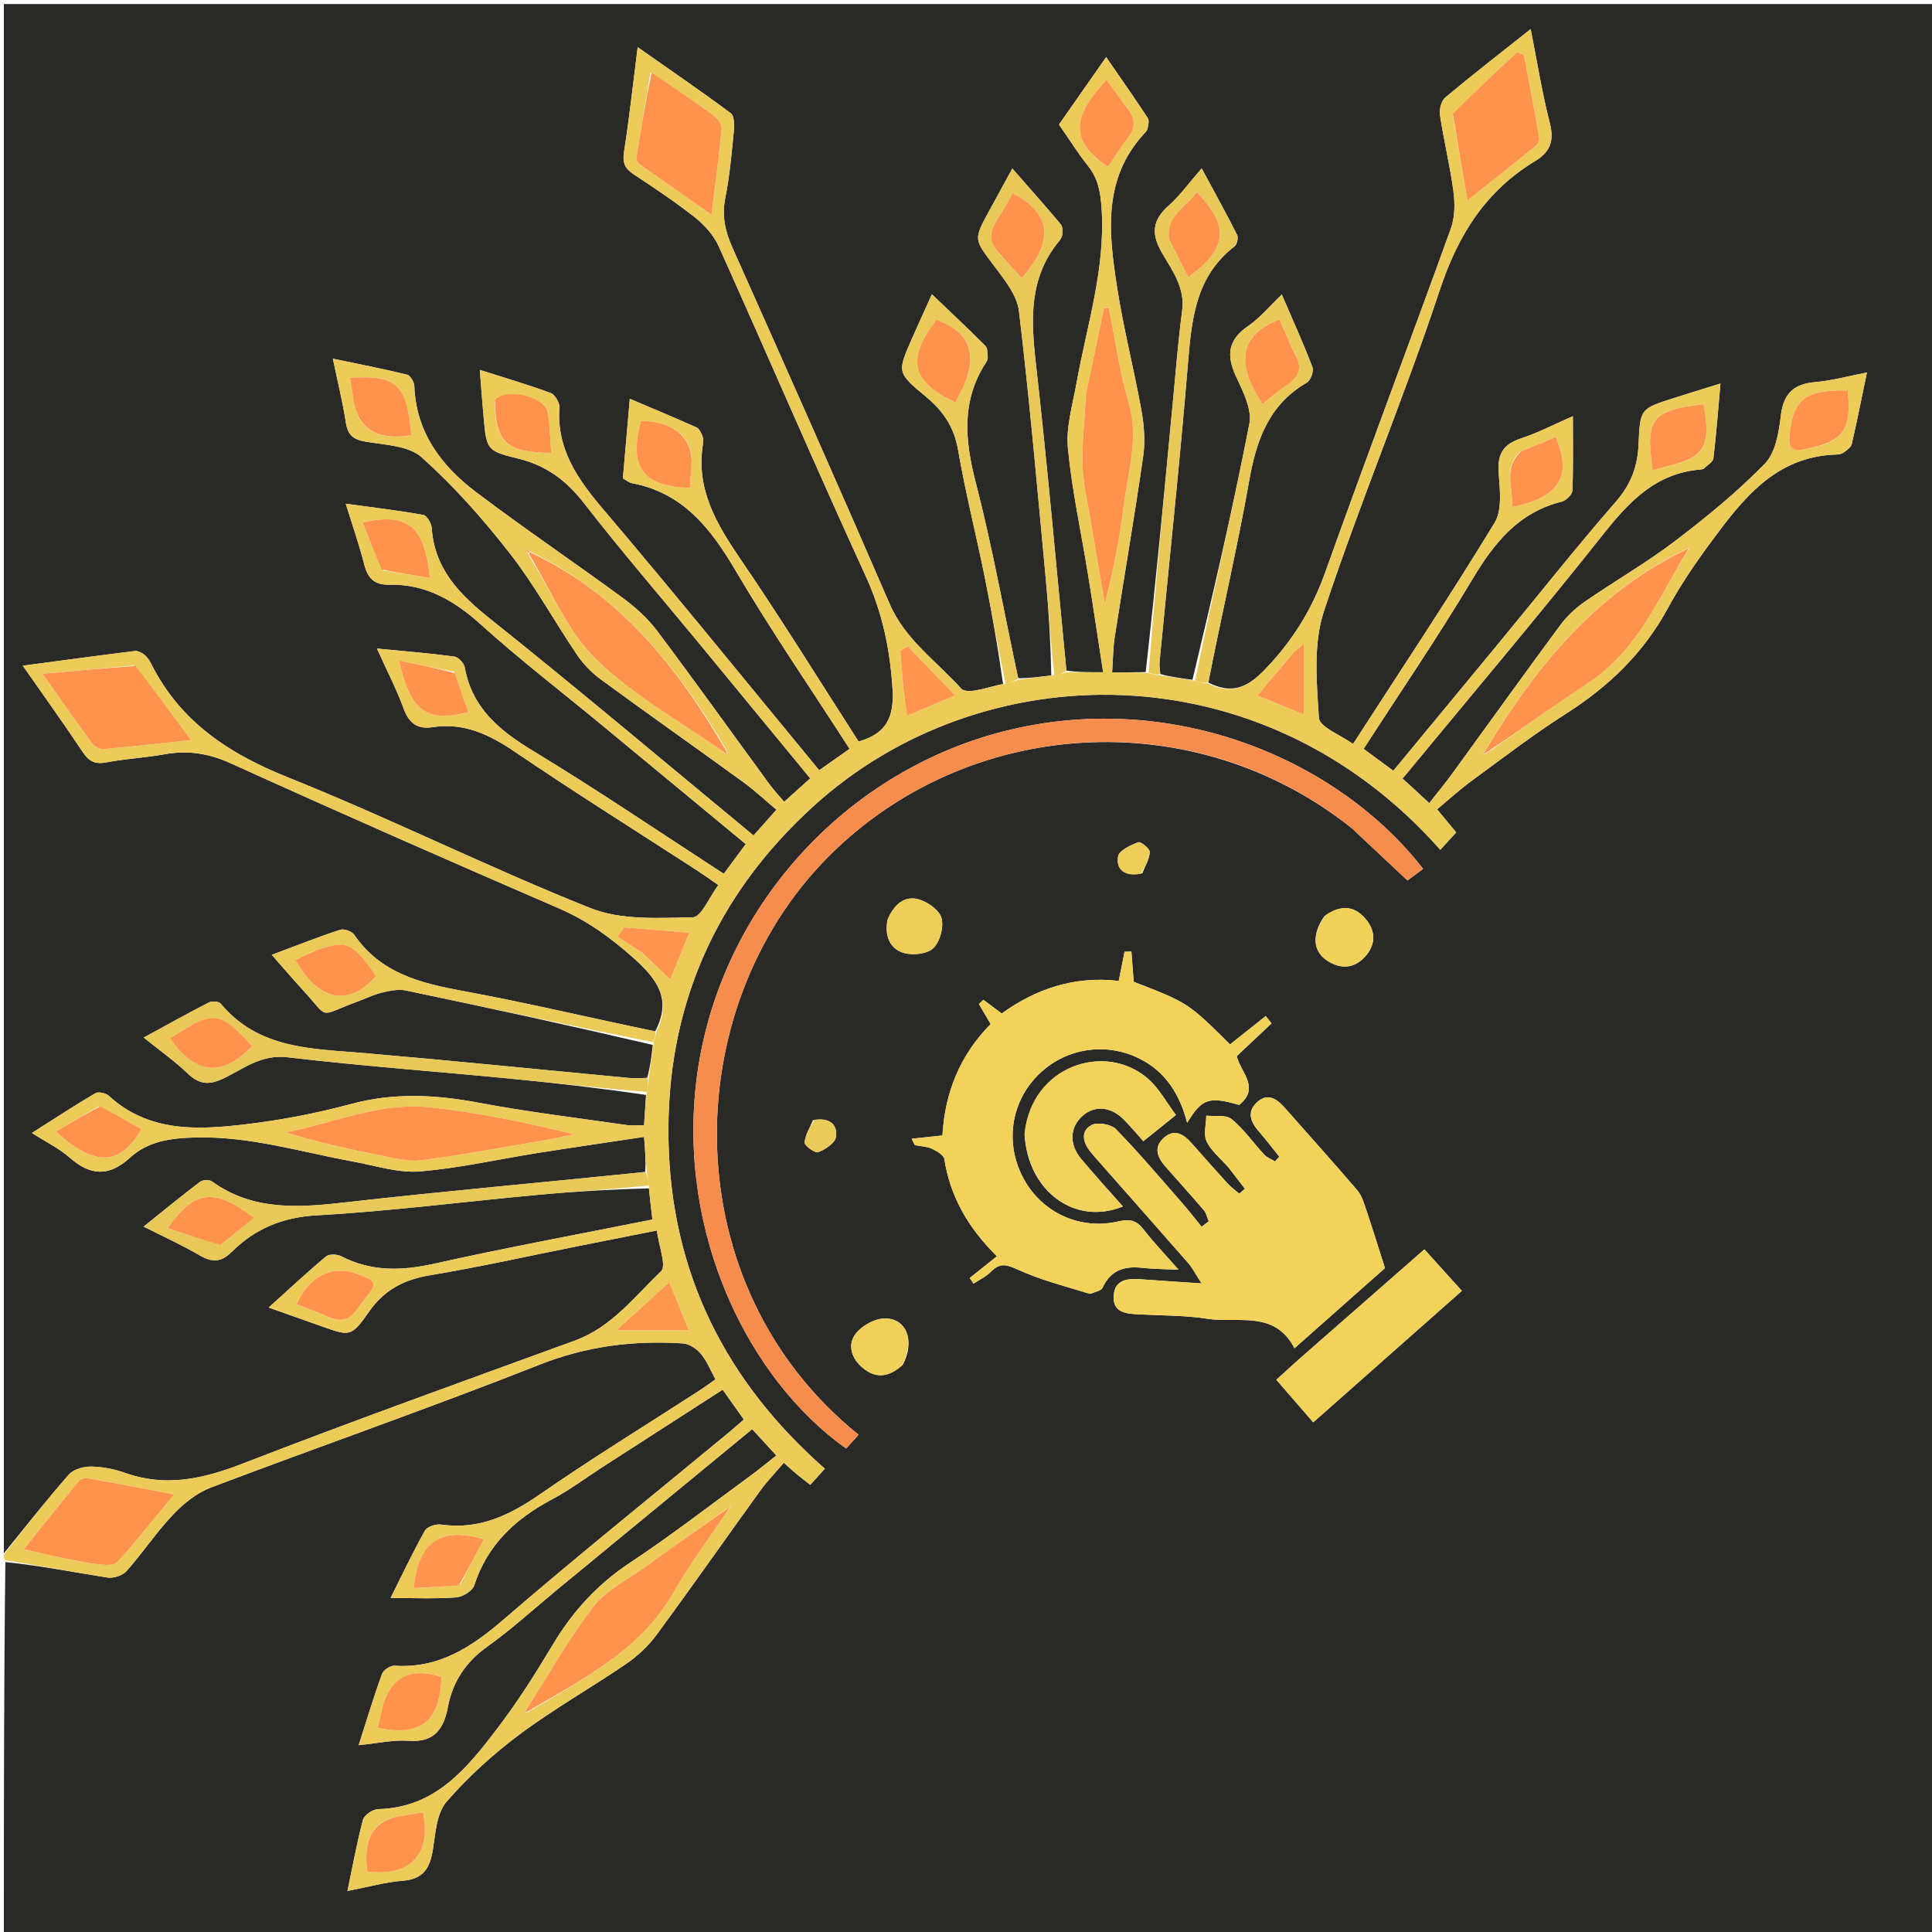 <svg version="1.1" id="Layer_1" xmlns="http://www.w3.org/2000/svg" xmlns:xlink="http://www.w3.org/1999/xlink" x="0px" y="0px"
	 width="100%" viewBox="0 0 500 500" enable-background="new 0 0 500 500" xml:space="preserve">
<path fill="#292928" opacity="1" stroke="none" 
	d="
M1,402 
	C1,268.362 1,134.724 1,1.043 
	C167.602,1.043 334.204,1.043 500.903,1.043 
	C500.903,167.566 500.903,334.132 500.903,500.849 
	C334.333,500.849 167.667,500.849 1,500.849 
	C1,468.916 1,436.923 1.387,404.264 
	C10.447,405.193 19.1,406.913 27.811,408.266 
	C29.375,408.509 31.739,407.74 32.765,406.581 
	C36.956,401.847 40.486,396.51 44.828,391.936 
	C47.551,389.068 50.976,386.338 54.62,384.957 
	C82.923,374.235 111.528,364.294 139.667,353.168 
	C151.837,348.357 164.015,346.855 176.735,347.672 
	C178.363,347.777 180.282,349.049 181.379,350.356 
	C182.935,352.208 183.853,354.596 185.166,356.979 
	C183.677,358.019 182.368,358.993 181.002,359.878 
	C167.305,368.743 153.378,377.274 139.979,386.567 
	C132.033,392.078 124.081,395.977 114.144,394.552 
	C112.81,394.361 110.539,395.113 109.966,396.137 
	C106.823,401.75 104.074,407.584 101.081,413.56 
	C107.11,413.56 112.582,413.81 118.006,413.413 
	C119.699,413.289 122.263,411.743 122.73,410.298 
	C126.132,399.795 133.365,393.072 142.823,388.057 
	C147.511,385.571 151.8,382.331 156.277,379.445 
	C166.449,372.889 176.626,366.341 187.022,359.647 
	C188.991,362.417 190.694,364.813 192.515,367.376 
	C190.866,368.79 189.501,369.999 188.097,371.16 
	C168.838,387.084 149.337,402.729 130.418,419.047 
	C122.058,426.258 113.626,431.837 102.102,431.088 
	C101.033,431.018 99.217,432.216 98.852,433.225 
	C96.724,439.102 94.925,445.098 92.826,451.643 
	C97.641,451.179 101.789,450.22 105.845,450.515 
	C112.499,450.998 114.855,447.327 115.91,441.787 
	C117.179,435.119 120.589,430.084 126.218,426.063 
	C132.574,421.521 138.367,416.194 144.412,411.217 
	C161.104,397.475 177.801,383.737 194.659,369.863 
	C196.808,372.202 198.766,374.332 200.919,376.676 
	C198.43,378.633 196.394,380.338 194.254,381.9 
	C183.897,389.464 173.747,397.344 163.063,404.417 
	C154.649,409.988 148.233,416.996 143.103,425.569 
	C138.663,432.99 134.018,440.351 128.784,447.22 
	C120.905,457.559 112.735,467.827 97.879,468.199 
	C96.498,468.234 94.279,469.72 93.951,470.937 
	C92.373,476.785 91.311,482.771 89.924,489.385 
	C95.228,488.364 99.725,487.08 104.294,486.726 
	C109.737,486.303 111.328,483.261 112.057,478.481 
	C112.698,474.279 113.036,469.196 115.563,466.287 
	C121.189,459.811 127.696,453.908 134.59,448.773 
	C143.384,442.222 153.004,436.792 162.073,430.595 
	C165.016,428.584 167.776,425.994 169.886,423.129 
	C178.973,410.795 187.753,398.235 196.729,385.818 
	C198.538,383.314 200.714,381.075 202.853,378.559 
	C204.288,379.831 205.247,380.726 206.255,381.562 
	C207.348,382.468 208.486,383.318 209.71,384.276 
	C211.054,382.774 212.132,381.569 213.459,380.085 
	C187.743,357.463 173.675,329.39 173.008,295.158 
	C172.336,260.672 185.154,231.72 210.536,208.633 
	C253.901,169.189 326.557,167.695 372.744,219.93 
	C374.08,218.471 375.402,217.028 376.873,215.423 
	C375.344,213.581 373.773,211.69 371.914,209.451 
	C374.966,206.917 377.765,204.342 380.814,202.111 
	C388.878,196.211 396.819,190.098 405.236,184.739 
	C416.262,177.719 425.284,169.092 431.579,157.509 
	C434.827,151.532 438.689,145.836 442.74,140.358 
	C450.985,129.205 459.43,118.122 475.213,117.637 
	C475.862,117.617 476.626,117.49 477.12,117.122 
	C477.942,116.51 479.035,115.766 479.236,114.897 
	C480.612,108.975 481.784,103.005 483.156,96.402 
	C478.24,97.351 474.074,98.526 469.838,98.88 
	C464.16,99.354 461.538,101.874 460.863,107.678 
	C460.365,111.964 459.477,117.211 456.719,120.031 
	C449.561,127.352 441.537,133.917 433.36,140.126 
	C425.95,145.754 417.812,150.415 410.146,155.72 
	C407.747,157.379 405.494,159.491 403.764,161.832 
	C394.359,174.552 385.153,187.42 375.841,200.211 
	C374.007,202.731 372.011,205.133 369.889,207.846 
	C367.31,205.47 365.191,203.516 362.985,201.484 
	C380.563,180.176 398.117,159.448 414.986,138.177 
	C421.73,129.671 428.63,122.451 440.078,121.513 
	C440.402,121.487 440.799,121.411 441.016,121.204 
	C441.881,120.385 443.304,119.578 443.418,118.634 
	C444.168,112.428 444.632,106.187 445.252,99.264 
	C440.643,100.697 436.845,101.847 433.066,103.059 
	C424.6,105.774 424.435,105.779 424.061,114.921 
	C423.827,120.634 422.143,125.285 418.254,129.755 
	C407.871,141.692 398.043,154.111 387.976,166.323 
	C378.886,177.351 369.772,188.36 360.592,199.47 
	C357.873,197.468 355.486,195.712 352.903,193.811 
	C362.405,179.095 372.157,164.815 381.004,149.995 
	C386.654,140.53 392.965,132.599 404.198,129.818 
	C405.317,129.542 406.888,127.988 406.929,126.974 
	C407.183,120.741 407.056,114.492 407.056,107.715 
	C402.354,109.764 398.09,111.993 393.581,113.482 
	C389.076,114.97 387.517,117.478 387.844,122.213 
	C388.146,126.591 388.84,131.953 386.791,135.316 
	C375.117,154.48 362.674,173.175 350.158,192.547 
	C346.903,190.179 341.482,188.151 341.33,185.783 
	C340.737,176.591 339.835,166.635 342.64,158.151 
	C351.874,130.224 363.354,103.039 372.594,75.114 
	C377.319,60.835 384.464,49.442 397.254,41.709 
	C401.233,39.304 402.273,36.44 401.084,31.824 
	C399.079,24.035 397.828,16.052 396.137,7.526 
	C388.26,13.78 381.021,19.38 374.011,25.255 
	C372.973,26.125 372.445,28.379 372.668,29.842 
	C373.669,36.419 375.275,42.908 376.145,49.497 
	C376.56,52.642 376.546,56.202 375.49,59.127 
	C364.755,88.84 353.591,118.397 342.956,148.145 
	C339.813,156.936 335.354,164.467 329.09,171.414 
	C324.379,176.638 320.183,180.436 312.716,176.641 
	C316.144,159.009 320.208,141.834 323.276,124.483 
	C325.15,113.893 328.339,104.743 338.188,99.037 
	C339.175,98.465 340.059,96.071 339.662,95.028 
	C337.305,88.841 334.556,82.803 331.728,76.224 
	C328.588,79.219 326.125,82.258 323.029,84.369 
	C317.758,87.964 317.34,91.988 319.903,97.475 
	C321.691,101.302 324.061,105.951 323.335,109.681 
	C319.013,131.873 313.865,153.904 308.612,175.928 
	C305.629,175.529 303.029,175.189 300.284,174.45 
	C300.125,173.054 300.017,172.048 300.112,171.062 
	C302.569,145.533 305.294,120.027 307.408,94.47 
	C308.369,82.849 309.302,71.61 319.505,63.753 
	C320.143,63.262 320.531,61.519 320.166,60.798 
	C317.295,55.12 314.211,49.548 310.997,43.579 
	C307.74,47.304 305.38,50.613 302.419,53.245 
	C298.083,57.099 297.917,60.697 300.829,65.64 
	C303.447,70.084 306.711,74.505 305.94,80.393 
	C304.883,88.48 304.239,96.623 303.467,104.747 
	C301.278,127.791 299.115,150.837 296.495,173.944 
	C293.445,174.005 290.843,174.005 287.815,174.005 
	C288.065,170.428 288.061,167.602 288.491,164.844 
	C290.926,149.229 293.613,133.651 295.863,118.011 
	C296.413,114.189 296.096,110.098 295.408,106.269 
	C293.494,95.632 290.774,85.129 289.116,74.457 
	C286.94,60.446 285.253,46.285 296.196,34.489 
	C296.531,34.128 296.92,33.692 296.997,33.243 
	C297.147,32.362 297.471,31.199 297.067,30.586 
	C293.657,25.411 290.099,20.334 286.275,14.778 
	C281.955,20.952 278.063,26.516 274.064,32.231 
	C276.645,35.94 278.93,39.615 281.612,42.972 
	C284.255,46.281 284.823,49.856 285.095,53.997 
	C286.119,69.606 281.263,84.271 278.573,99.29 
	C277.584,104.818 275.855,110.511 276.371,115.948 
	C277.405,126.852 279.792,137.625 281.547,148.464 
	C282.887,156.745 284.115,165.044 285.492,173.975 
	C281.605,173.975 278.807,173.975 275.984,173.537 
	C273.376,146.768 271.068,120.406 268.088,94.12 
	C266.802,82.773 266.244,71.974 274.012,62.506 
	C274.425,62.002 274.853,61.356 274.903,60.746 
	C274.977,59.853 275.041,58.659 274.544,58.068 
	C270.547,53.312 266.417,48.668 261.994,43.607 
	C259.724,47.756 257.816,51.233 255.917,54.716 
	C251.906,62.072 252.113,61.92 257.186,68.689 
	C259.882,72.284 263.209,76.342 263.705,80.495 
	C266.466,103.621 268.497,126.835 270.668,150.029 
	C271.44,158.284 271.905,166.567 272.077,174.804 
	C268.981,175.156 266.32,175.542 263.51,175.521 
	C259.813,158.356 256.808,141.456 252.526,124.886 
	C249.707,113.977 248.746,103.83 255.086,93.961 
	C255.351,93.547 255.663,93.03 255.63,92.586 
	C255.551,91.536 255.641,90.139 255.023,89.518 
	C250.629,85.102 246.075,80.846 241.175,76.159 
	C239.267,80.394 237.605,84 236.011,87.636 
	C232.238,96.239 232.09,96.44 239.472,102.527 
	C244.035,106.289 246.922,110.457 247.956,116.475 
	C249.84,127.447 252.608,138.264 254.815,149.185 
	C256.682,158.427 258.277,167.724 259.587,176.991 
	C256.933,177.575 254.708,178.312 252.424,178.696 
	C251.239,178.895 249.413,178.95 248.791,178.254 
	C242.417,171.122 234.286,165.626 230.255,156.317 
	C216.908,125.49 203.26,94.793 189.564,64.119 
	C187.658,59.85 186.765,55.855 187.711,51.166 
	C188.859,45.47 189.351,39.631 189.923,33.833 
	C190.072,32.318 190.028,29.97 189.116,29.292 
	C181.437,23.585 173.536,18.178 165.031,12.211 
	C163.795,21.943 162.842,30.702 161.484,39.398 
	C161.05,42.18 161.785,43.658 164.014,45.131 
	C169.431,48.711 174.869,52.303 179.943,56.336 
	C182.418,58.303 184.756,60.974 186.039,63.828 
	C198.789,92.193 211.067,120.771 224.02,149.041 
	C228.345,158.48 230.342,167.98 230.985,178.272 
	C231.446,185.651 229.394,189.852 222.21,191.909 
	C212.073,176.174 202.195,160.162 191.593,144.645 
	C185.338,135.492 180.02,126.443 181.938,114.822 
	C182.044,114.18 182.053,113.419 181.803,112.847 
	C181.441,112.018 180.969,110.935 180.252,110.614 
	C174.707,108.128 169.091,105.799 162.994,103.208 
	C162.355,110.546 161.78,117.143 161.201,123.795 
	C162.082,124.282 162.757,124.896 163.52,125.04 
	C176.621,127.514 183.806,136.548 190.208,147.403 
	C199.477,163.119 209.824,178.199 219.874,193.804 
	C217.094,195.76 214.591,197.522 212.008,199.339 
	C193.219,176.559 174.989,154.022 156.225,131.939 
	C149.56,124.097 144.028,116.345 144.779,105.476 
	C144.865,104.236 143.633,102.121 142.531,101.713 
	C136.673,99.547 130.661,97.795 124.176,95.733 
	C124.532,100.209 124.794,103.994 125.141,107.771 
	C125.919,116.246 125.83,116.687 134.001,118.655 
	C141.384,120.433 146.576,124.348 151.187,130.281 
	C160.894,142.771 171.242,154.764 181.311,166.973 
	C190.733,178.397 200.134,189.837 209.682,201.438 
	C207.369,203.52 205.308,205.377 202.935,207.513 
	C201.451,205.737 200.109,204.299 198.956,202.723 
	C189.32,189.55 179.833,176.266 170.028,163.22 
	C167.597,159.986 164.433,157.142 161.155,154.734 
	C148.572,145.493 135.616,136.753 123.173,127.332 
	C114.206,120.543 107.694,111.925 107.227,99.936 
	C107.187,98.886 106.198,97.172 105.357,96.966 
	C99.162,95.449 92.893,94.237 86.143,92.823 
	C87.413,98.919 88.697,104.09 89.506,109.333 
	C89.993,112.482 91.319,113.73 94.5,114.28 
	C99.524,115.15 105.72,115.302 109.113,118.337 
	C117.485,125.825 125.061,134.377 131.982,143.26 
	C138.405,151.504 143.465,160.799 149.346,169.481 
	C150.979,171.893 153.146,174.115 155.498,175.838 
	C167.721,184.794 180.113,193.52 192.376,202.423 
	C195.285,204.536 197.924,207.021 200.947,209.551 
	C198.728,212.049 196.904,214.103 195.02,216.223 
	C172.1,197.293 149.82,178.485 127.041,160.302 
	C119.061,153.932 112.478,147.426 111.731,136.653 
	C111.646,135.433 110.49,133.43 109.565,133.264 
	C103.146,132.109 96.656,131.344 89.479,130.357 
	C91.289,136.216 92.986,141.07 94.253,146.034 
	C95.153,149.563 96.787,151.403 100.668,151.314 
	C110.183,151.094 117.574,155.414 124.541,161.704 
	C134.547,170.737 145.269,178.976 155.673,187.57 
	C168.095,197.831 180.503,208.108 193.004,218.451 
	C191.021,221.13 189.253,223.517 187.314,226.135 
	C170.856,215.459 154.749,204.503 138.11,194.424 
	C129.367,189.127 122.181,183.353 120.281,172.719 
	C120.084,171.619 118.611,170.054 117.567,169.913 
	C111.182,169.054 104.75,168.544 97.557,167.841 
	C100.117,173.516 102.64,178.374 104.499,183.475 
	C105.884,187.274 108.145,188.769 111.947,188.191 
	C120.059,186.958 126.619,190.067 133.217,194.547 
	C148.778,205.11 164.726,215.104 180.509,225.34 
	C182.143,226.4 183.722,227.545 185.904,229.048 
	C183.563,232.167 181.496,237.347 179.322,237.393 
	C170.458,237.579 160.767,238.188 152.823,235.023 
	C126.42,224.5 100.907,211.747 74.519,201.181 
	C59.229,195.059 46.734,186.834 39.2,171.941 
	C38.754,171.059 38.196,170.144 37.455,169.526 
	C36.776,168.96 35.731,168.383 34.93,168.481 
	C25.478,169.644 16.041,170.932 5.903,172.28 
	C11.433,180.207 16.572,187.358 21.449,194.682 
	C23.074,197.121 24.701,197.858 27.613,197.292 
	C32.506,196.34 37.54,196.123 42.447,195.227 
	C48.514,194.12 53.942,194.918 59.717,197.541 
	C87.883,210.334 116.207,222.785 144.602,235.063 
	C151.913,238.225 157.999,242.621 163.923,247.9 
	C170.064,253.372 173.952,258.599 169.553,266.916 
	C152.744,263.435 136.397,259.517 119.888,256.483 
	C108.842,254.453 98.512,251.902 91.69,241.935 
	C91.077,241.038 89.033,240.293 88.031,240.624 
	C82.228,242.535 76.538,244.79 70.332,247.108 
	C73.279,250.453 75.744,253.353 78.319,256.152 
	C85.488,263.945 82.045,263.049 92.206,259.33 
	C94.392,258.53 96.505,257.462 98.748,256.912 
	C100.779,256.413 103.052,255.923 105.029,256.336 
	C126.354,260.797 147.642,265.437 168.937,270.424 
	C168.597,273.479 168.26,276.139 167.501,278.945 
	C165.583,279.05 164.078,279.095 162.591,278.955 
	C139.875,276.817 117.174,274.508 94.442,272.551 
	C80.877,271.383 66.989,271.61 57.116,259.733 
	C56.633,259.151 54.841,259.029 54.041,259.439 
	C48.523,262.273 43.107,265.305 37.193,268.526 
	C41.403,271.919 45.239,274.612 48.58,277.82 
	C51.703,280.819 54.301,280.85 58.174,278.942 
	C63.213,276.459 67.731,272.836 74.342,273.613 
	C93.524,275.867 112.803,277.283 132.032,279.148 
	C143.779,280.286 155.504,281.645 167.181,283.364 
	C166.977,286.265 166.831,288.706 166.682,291.205 
	C164.933,291.205 163.589,291.367 162.296,291.18 
	C149.458,289.316 136.557,287.78 123.82,285.374 
	C112.713,283.277 101.934,282.722 90.848,285.717 
	C81.886,288.138 72.663,289.895 63.442,290.985 
	C51.003,292.455 38.47,293.034 28.145,283.583 
	C27.382,282.885 25.475,282.456 24.696,282.914 
	C19.297,286.09 14.055,289.534 8.263,293.21 
	C11.996,295.606 15.351,297.229 18.047,299.602 
	C23.379,304.295 28.215,304.564 33.584,299.657 
	C38.355,295.296 44.214,294.531 50.663,294.375 
	C64.73,294.033 77.957,298.153 91.503,300.63 
	C97.184,301.669 102.995,303.608 108.589,303.161 
	C118.831,302.343 128.949,300.009 139.133,298.396 
	C148.232,296.955 157.349,295.633 166.681,294.225 
	C166.966,297.864 167.172,300.497 166.977,303.304 
	C141.079,305.977 115.552,308.205 90.099,311.093 
	C77.719,312.498 65.729,313.582 54.861,305.755 
	C54.179,305.264 52.484,305.312 51.804,305.827 
	C46.978,309.487 42.294,313.333 37.167,317.439 
	C42.504,320.147 47.208,322.274 51.638,324.869 
	C54.811,326.728 57.185,326.757 59.906,324.046 
	C65.976,317.999 73.047,315.033 82.011,314.525 
	C101.263,313.433 120.432,310.943 139.65,309.18 
	C149.068,308.317 158.517,307.799 167.938,307.542 
	C168.217,310.412 168.512,312.864 168.842,315.611 
	C149.936,319.395 131.132,322.86 112.485,327.024 
	C104.043,328.91 96.172,329.161 88.348,325.128 
	C87.274,324.574 85.181,324.495 84.373,325.17 
	C79.439,329.29 74.74,333.692 69.533,338.387 
	C74.612,340.188 78.832,341.685 83.051,343.181 
	C90.493,345.82 90.883,346.091 95.447,339.544 
	C99.486,333.749 104.611,331.137 111.408,330.009 
	C124.039,327.912 136.552,325.102 149.115,322.594 
	C155.883,321.244 162.654,319.906 169.994,318.449 
	C170.516,322.581 172.536,327.581 171.087,328.974 
	C164.222,335.574 158.278,343.48 148.758,346.951 
	C120.012,357.432 91.208,367.772 62.68,378.823 
	C52.543,382.75 42.881,384.924 32.364,381.179 
	C29.575,380.186 26.511,379.589 23.563,379.549 
	C21.62,379.523 19.013,380.249 17.814,381.614 
	C12.003,388.228 6.568,395.173 1,402 
M282.26,334.842 
	C283.32,334.334 284.968,334.094 285.342,333.273 
	C287.426,328.7 290.984,327.593 295.585,328.112 
	C298.403,328.429 301.258,328.422 305.015,328.605 
	C301.51,324.611 298.53,321.493 295.89,318.11 
	C294.102,315.818 292.333,315.428 289.516,316.087 
	C279.559,318.415 269.785,313.911 264.968,305.147 
	C260.07,296.234 261.465,285.554 268.462,278.406 
	C275.466,271.25 286.191,269.49 295.141,274.093 
	C301.812,277.524 305.357,283.362 307.237,290.579 
	C311.07,284.287 312.883,283.707 320.692,285.955 
	C326.199,281.512 321.129,277.635 320.064,273.32 
	C323.024,270.539 326.049,267.696 329.073,264.853 
	C328.572,264.22 328.071,263.587 327.57,262.954 
	C324.475,265.413 321.38,267.873 318.331,270.296 
	C307.482,259.527 307.482,259.527 293.407,254.093 
	C293.206,251.484 293.005,248.869 292.804,246.255 
	C292.215,246.275 291.625,246.295 291.036,246.314 
	C290.542,248.788 290.048,251.262 289.53,253.855 
	C278.019,252.515 268.023,255.959 259.251,262.286 
	C257.364,260.88 255.935,259.816 254.506,258.753 
	C254.116,259.116 253.726,259.479 253.336,259.843 
	C254.316,261.509 255.296,263.176 256.387,265.032 
	C248.399,273.062 244.517,282.893 243.903,293.861 
	C241.11,294.156 238.693,294.412 235.942,294.703 
	C236.534,295.823 236.64,296.32 236.848,296.368 
	C238.266,296.695 239.826,296.669 241.106,297.262 
	C242.387,297.855 244.226,298.904 244.396,299.98 
	C245.913,309.545 250.353,317.527 257.996,325.125 
	C255.479,327.138 253.213,328.949 250.948,330.76 
	C251.288,331.238 251.628,331.716 251.968,332.194 
	C253.464,331.198 255.184,330.42 256.406,329.159 
	C258.63,326.864 260.305,327.14 263.235,328.494 
	C269.037,331.176 275.338,332.779 282.26,334.842 
M318.152,302.393 
	C319.497,304.149 320.841,305.905 322.186,307.661 
	C321.699,308.079 321.211,308.497 320.724,308.915 
	C319.715,308.047 318.607,307.27 317.715,306.295 
	C314.568,302.856 311.481,299.362 308.399,295.864 
	C306.311,293.496 303.908,292.001 301.145,294.518 
	C298.423,296.996 299.599,299.622 301.658,301.965 
	C304.955,305.717 308.319,309.41 311.555,313.212 
	C312.203,313.973 312.408,315.113 312.817,316.078 
	C312.203,316.544 311.588,317.01 310.974,317.476 
	C309.366,315.504 307.816,313.48 306.14,311.568 
	C300.433,305.057 294.848,298.422 288.811,292.231 
	C287.55,290.938 284.029,290.341 282.477,291.167 
	C279.613,292.691 280.223,295.607 282.145,298.007 
	C282.976,299.045 283.871,300.034 284.752,301.033 
	C292.349,309.653 299.971,318.251 307.526,326.907 
	C308.595,328.132 309.34,329.638 310.969,332.14 
	C305.09,331.747 300.655,331.48 296.225,331.144 
	C292.587,330.868 288.477,330.608 288.215,335.431 
	C287.963,340.057 292.027,340.012 295.434,340.188 
	C301.084,340.478 306.797,340.42 312.361,341.288 
	C320.316,342.529 329.849,338.947 335.009,348.925 
	C343.646,341.276 351.706,334.138 358.425,328.187 
	C356.545,322.296 355.095,317.579 353.517,312.905 
	C352.95,311.225 352.401,309.371 351.288,308.072 
	C345.117,300.863 338.777,293.798 332.488,286.69 
	C330.43,284.365 328.029,282.699 325.251,285.32 
	C322.639,287.783 323.658,290.367 325.761,292.779 
	C327.615,294.904 329.32,297.159 331.091,299.356 
	C330.713,299.762 330.335,300.168 329.957,300.574 
	C329.015,299.99 327.892,299.575 327.165,298.793 
	C324.331,295.746 321.916,292.223 318.736,289.622 
	C317.28,288.432 314.41,288.971 312.182,288.725 
	C312.151,290.97 311.406,293.551 312.264,295.378 
	C313.421,297.841 315.813,299.723 318.152,302.393 
M350.002,214.472 
	C354.814,218.994 359.625,223.517 364.253,227.866 
	C365.706,226.786 367.032,225.801 368.294,224.862 
	C346.686,196.962 304.517,178.664 261.518,188.836 
	C218.749,198.954 185.495,235.607 180.2,279.87 
	C175.47,319.412 193.572,356.808 218.972,374.876 
	C220.035,373.706 221.115,372.516 222.207,371.315 
	C174.233,332.686 175.165,261.289 214.257,221.835 
	C250.24,185.519 309.007,181.618 350.002,214.472 
M265.156,293.618 
	C265.977,308.223 278.133,317.307 290.604,312.232 
	C286.924,308.051 283.23,304.038 279.748,299.847 
	C276.602,296.06 276.894,291.616 280.204,288.749 
	C283.381,285.998 287.483,286.342 290.873,289.777 
	C292.729,291.657 294.42,293.7 295.893,295.344 
	C298.559,293.203 301.018,291.227 304.343,288.557 
	C301.972,285.458 299.927,281.522 296.784,278.904 
	C285.725,269.694 267.024,275.855 265.156,293.618 
M336.207,351.743 
	C334.289,353.478 332.371,355.213 330.309,357.077 
	C333.714,361.004 336.702,364.451 339.864,368.097 
	C352.925,356.545 365.54,345.388 378.329,334.076 
	C374.86,330.23 371.805,326.843 368.635,323.329 
	C357.717,332.891 347.227,342.079 336.207,351.743 
M229.655,238.158 
	C228.924,242.078 230.169,245.513 233.911,246.621 
	C236.233,247.308 239.996,246.894 241.555,245.376 
	C243.285,243.693 244.303,239.891 243.652,237.566 
	C243.072,235.495 240.011,233.355 237.649,232.724 
	C234.067,231.767 231.382,234.059 229.655,238.158 
M233.649,353.183 
	C236.818,347.221 234.756,341.228 229.046,341.205 
	C226.443,341.195 223.021,343.081 221.419,345.201 
	C219.259,348.058 220.344,351.562 223.288,354.013 
	C226.639,356.804 229.928,356.501 233.649,353.183 
M342.736,237.128 
	C339.437,241.846 339.709,246.266 343.632,248.723 
	C346.967,250.813 350.33,250.685 353.13,247.738 
	C355.881,244.843 356.179,241.422 353.769,238.26 
	C350.939,234.547 347.312,233.864 342.736,237.128 
M210.396,289.908 
	C209.604,291.84 208.352,293.745 208.242,295.714 
	C208.196,296.536 210.977,298.502 211.777,298.186 
	C213.602,297.464 216.107,295.82 216.34,294.254 
	C216.83,290.948 214.621,289.165 210.396,289.908 
M295.642,225.999 
	C296.343,224.167 297.471,222.354 297.555,220.494 
	C297.593,219.639 295.203,217.721 294.569,217.968 
	C292.58,218.742 289.61,220.104 289.362,221.622 
	C288.771,225.227 291.232,226.918 295.642,225.999 
z"/>
<path fill="#ECCB58" opacity="1" stroke="none" 
	d="
M1,402.333 
	C6.568,395.173 12.003,388.228 17.814,381.614 
	C19.013,380.249 21.62,379.523 23.563,379.549 
	C26.511,379.589 29.575,380.186 32.364,381.179 
	C42.881,384.924 52.543,382.75 62.68,378.823 
	C91.208,367.772 120.012,357.432 148.758,346.951 
	C158.278,343.48 164.222,335.574 171.087,328.974 
	C172.536,327.581 170.516,322.581 169.994,318.449 
	C162.654,319.906 155.883,321.244 149.115,322.594 
	C136.552,325.102 124.039,327.912 111.408,330.009 
	C104.611,331.137 99.486,333.749 95.447,339.544 
	C90.883,346.091 90.493,345.82 83.051,343.181 
	C78.832,341.685 74.612,340.188 69.533,338.387 
	C74.74,333.692 79.439,329.29 84.373,325.17 
	C85.181,324.495 87.274,324.574 88.348,325.128 
	C96.172,329.161 104.043,328.91 112.485,327.024 
	C131.132,322.86 149.936,319.395 168.842,315.611 
	C168.512,312.864 168.217,310.412 167.949,307.2 
	C167.777,305.337 167.577,304.234 167.378,303.13 
	C167.172,300.497 166.966,297.864 166.681,294.225 
	C157.349,295.633 148.232,296.955 139.133,298.396 
	C128.949,300.009 118.831,302.343 108.589,303.161 
	C102.995,303.608 97.184,301.669 91.503,300.63 
	C77.957,298.153 64.73,294.033 50.663,294.375 
	C44.214,294.531 38.355,295.296 33.584,299.657 
	C28.215,304.564 23.379,304.295 18.047,299.602 
	C15.351,297.229 11.996,295.606 8.263,293.21 
	C14.055,289.534 19.297,286.09 24.696,282.914 
	C25.475,282.456 27.382,282.885 28.145,283.583 
	C38.47,293.034 51.003,292.455 63.442,290.985 
	C72.663,289.895 81.886,288.138 90.848,285.717 
	C101.934,282.722 112.713,283.277 123.82,285.374 
	C136.557,287.78 149.458,289.316 162.296,291.18 
	C163.589,291.367 164.933,291.205 166.682,291.205 
	C166.831,288.706 166.977,286.265 167.334,283.049 
	C167.671,281.116 167.797,279.957 167.923,278.798 
	C168.26,276.139 168.597,273.479 169.128,270.144 
	C169.531,268.597 169.738,267.726 169.946,266.855 
	C173.952,258.599 170.064,253.372 163.923,247.9 
	C157.999,242.621 151.913,238.225 144.602,235.063 
	C116.207,222.785 87.883,210.334 59.717,197.541 
	C53.942,194.918 48.514,194.12 42.447,195.227 
	C37.54,196.123 32.506,196.34 27.613,197.292 
	C24.701,197.858 23.074,197.121 21.449,194.682 
	C16.572,187.358 11.433,180.207 5.903,172.28 
	C16.041,170.932 25.478,169.644 34.93,168.481 
	C35.731,168.383 36.776,168.96 37.455,169.526 
	C38.196,170.144 38.754,171.059 39.2,171.941 
	C46.734,186.834 59.229,195.059 74.519,201.181 
	C100.907,211.747 126.42,224.5 152.823,235.023 
	C160.767,238.188 170.458,237.579 179.322,237.393 
	C181.496,237.347 183.563,232.167 185.904,229.048 
	C183.722,227.545 182.143,226.4 180.509,225.34 
	C164.726,215.104 148.778,205.11 133.217,194.547 
	C126.619,190.067 120.059,186.958 111.947,188.191 
	C108.145,188.769 105.884,187.274 104.499,183.475 
	C102.64,178.374 100.117,173.516 97.557,167.841 
	C104.75,168.544 111.182,169.054 117.567,169.913 
	C118.611,170.054 120.084,171.619 120.281,172.719 
	C122.181,183.353 129.367,189.127 138.11,194.424 
	C154.749,204.503 170.856,215.459 187.314,226.135 
	C189.253,223.517 191.021,221.13 193.004,218.451 
	C180.503,208.108 168.095,197.831 155.673,187.57 
	C145.269,178.976 134.547,170.737 124.541,161.704 
	C117.574,155.414 110.183,151.094 100.668,151.314 
	C96.787,151.403 95.153,149.563 94.253,146.034 
	C92.986,141.07 91.289,136.216 89.479,130.357 
	C96.656,131.344 103.146,132.109 109.565,133.264 
	C110.49,133.43 111.646,135.433 111.731,136.653 
	C112.478,147.426 119.061,153.932 127.041,160.302 
	C149.82,178.485 172.1,197.293 195.02,216.223 
	C196.904,214.103 198.728,212.049 200.947,209.551 
	C197.924,207.021 195.285,204.536 192.376,202.423 
	C180.113,193.52 167.721,184.794 155.498,175.838 
	C153.146,174.115 150.979,171.893 149.346,169.481 
	C143.465,160.799 138.405,151.504 131.982,143.26 
	C125.061,134.377 117.485,125.825 109.113,118.337 
	C105.72,115.302 99.524,115.15 94.5,114.28 
	C91.319,113.73 89.993,112.482 89.506,109.333 
	C88.697,104.09 87.413,98.919 86.143,92.823 
	C92.893,94.237 99.162,95.449 105.357,96.966 
	C106.198,97.172 107.187,98.886 107.227,99.936 
	C107.694,111.925 114.206,120.543 123.173,127.332 
	C135.616,136.753 148.572,145.493 161.155,154.734 
	C164.433,157.142 167.597,159.986 170.028,163.22 
	C179.833,176.266 189.32,189.55 198.956,202.723 
	C200.109,204.299 201.451,205.737 202.935,207.513 
	C205.308,205.377 207.369,203.52 209.682,201.438 
	C200.134,189.837 190.733,178.397 181.311,166.973 
	C171.242,154.764 160.894,142.771 151.187,130.281 
	C146.576,124.348 141.384,120.433 134.001,118.655 
	C125.83,116.687 125.919,116.246 125.141,107.771 
	C124.794,103.994 124.532,100.209 124.176,95.733 
	C130.661,97.795 136.673,99.547 142.531,101.713 
	C143.633,102.121 144.865,104.236 144.779,105.476 
	C144.028,116.345 149.56,124.097 156.225,131.939 
	C174.989,154.022 193.219,176.559 212.008,199.339 
	C214.591,197.522 217.094,195.76 219.874,193.804 
	C209.824,178.199 199.477,163.119 190.208,147.403 
	C183.806,136.548 176.621,127.514 163.52,125.04 
	C162.757,124.896 162.082,124.282 161.201,123.795 
	C161.78,117.143 162.355,110.546 162.994,103.208 
	C169.091,105.799 174.707,108.128 180.252,110.614 
	C180.969,110.935 181.441,112.018 181.803,112.847 
	C182.053,113.419 182.044,114.18 181.938,114.822 
	C180.02,126.443 185.338,135.492 191.593,144.645 
	C202.195,160.162 212.073,176.174 222.21,191.909 
	C229.394,189.852 231.446,185.651 230.985,178.272 
	C230.342,167.98 228.345,158.48 224.02,149.041 
	C211.067,120.771 198.789,92.193 186.039,63.828 
	C184.756,60.974 182.418,58.303 179.943,56.336 
	C174.869,52.303 169.431,48.711 164.014,45.131 
	C161.785,43.658 161.05,42.18 161.484,39.398 
	C162.842,30.702 163.795,21.943 165.031,12.211 
	C173.536,18.178 181.437,23.585 189.116,29.292 
	C190.028,29.97 190.072,32.318 189.923,33.833 
	C189.351,39.631 188.859,45.47 187.711,51.166 
	C186.765,55.855 187.658,59.85 189.564,64.119 
	C203.26,94.793 216.908,125.49 230.255,156.317 
	C234.286,165.626 242.417,171.122 248.791,178.254 
	C249.413,178.95 251.239,178.895 252.424,178.696 
	C254.708,178.312 256.933,177.575 259.87,176.984 
	C261.59,176.632 262.624,176.28 263.658,175.927 
	C266.32,175.542 268.981,175.156 272.447,174.811 
	C274.171,174.56 275.09,174.267 276.01,173.975 
	C278.807,173.975 281.605,173.975 285.492,173.975 
	C284.115,165.044 282.887,156.745 281.547,148.464 
	C279.792,137.625 277.405,126.852 276.371,115.948 
	C275.855,110.511 277.584,104.818 278.573,99.29 
	C281.263,84.271 286.119,69.606 285.095,53.997 
	C284.823,49.856 284.255,46.281 281.612,42.972 
	C278.93,39.615 276.645,35.94 274.064,32.231 
	C278.063,26.516 281.955,20.952 286.275,14.778 
	C290.099,20.334 293.657,25.411 297.067,30.586 
	C297.471,31.199 297.147,32.362 296.997,33.243 
	C296.92,33.692 296.531,34.128 296.196,34.489 
	C285.253,46.285 286.94,60.446 289.116,74.457 
	C290.774,85.129 293.494,95.632 295.408,106.269 
	C296.096,110.098 296.413,114.189 295.863,118.011 
	C293.613,133.651 290.926,149.229 288.491,164.844 
	C288.061,167.602 288.065,170.428 287.815,174.005 
	C290.843,174.005 293.445,174.005 296.803,174.148 
	C298.516,174.477 299.473,174.663 300.43,174.85 
	C303.029,175.189 305.629,175.529 308.9,176.117 
	C310.692,176.585 311.812,176.804 312.932,177.023 
	C320.183,180.436 324.379,176.638 329.09,171.414 
	C335.354,164.467 339.813,156.936 342.956,148.145 
	C353.591,118.397 364.755,88.84 375.49,59.127 
	C376.546,56.202 376.56,52.642 376.145,49.497 
	C375.275,42.908 373.669,36.419 372.668,29.842 
	C372.445,28.379 372.973,26.125 374.011,25.255 
	C381.021,19.38 388.26,13.78 396.137,7.526 
	C397.828,16.052 399.079,24.035 401.084,31.824 
	C402.273,36.44 401.233,39.304 397.254,41.709 
	C384.464,49.442 377.319,60.835 372.594,75.114 
	C363.354,103.039 351.874,130.224 342.64,158.151 
	C339.835,166.635 340.737,176.591 341.33,185.783 
	C341.482,188.151 346.903,190.179 350.158,192.547 
	C362.674,173.175 375.117,154.48 386.791,135.316 
	C388.84,131.953 388.146,126.591 387.844,122.213 
	C387.517,117.478 389.076,114.97 393.581,113.482 
	C398.09,111.993 402.354,109.764 407.056,107.715 
	C407.056,114.492 407.183,120.741 406.929,126.974 
	C406.888,127.988 405.317,129.542 404.198,129.818 
	C392.965,132.599 386.654,140.53 381.004,149.995 
	C372.157,164.815 362.405,179.095 352.903,193.811 
	C355.486,195.712 357.873,197.468 360.592,199.47 
	C369.772,188.36 378.886,177.351 387.976,166.323 
	C398.043,154.111 407.871,141.692 418.254,129.755 
	C422.143,125.285 423.827,120.634 424.061,114.921 
	C424.435,105.779 424.6,105.774 433.066,103.059 
	C436.845,101.847 440.643,100.697 445.252,99.264 
	C444.632,106.187 444.168,112.428 443.418,118.634 
	C443.304,119.578 441.881,120.385 441.016,121.204 
	C440.799,121.411 440.402,121.487 440.078,121.513 
	C428.63,122.451 421.73,129.671 414.986,138.177 
	C398.117,159.448 380.563,180.176 362.985,201.484 
	C365.191,203.516 367.31,205.47 369.889,207.846 
	C372.011,205.133 374.007,202.731 375.841,200.211 
	C385.153,187.42 394.359,174.552 403.764,161.832 
	C405.494,159.491 407.747,157.379 410.146,155.72 
	C417.812,150.415 425.95,145.754 433.36,140.126 
	C441.537,133.917 449.561,127.352 456.719,120.031 
	C459.477,117.211 460.365,111.964 460.863,107.678 
	C461.538,101.874 464.16,99.354 469.838,98.88 
	C474.074,98.526 478.24,97.351 483.156,96.402 
	C481.784,103.005 480.612,108.975 479.236,114.897 
	C479.035,115.766 477.942,116.51 477.12,117.122 
	C476.626,117.49 475.862,117.617 475.213,117.637 
	C459.43,118.122 450.985,129.205 442.74,140.358 
	C438.689,145.836 434.827,151.532 431.579,157.509 
	C425.284,169.092 416.262,177.719 405.236,184.739 
	C396.819,190.098 388.878,196.211 380.814,202.111 
	C377.765,204.342 374.966,206.917 371.914,209.451 
	C373.773,211.69 375.344,213.581 376.873,215.423 
	C375.402,217.028 374.08,218.471 372.744,219.93 
	C326.557,167.695 253.901,169.189 210.536,208.633 
	C185.154,231.72 172.336,260.672 173.008,295.158 
	C173.675,329.39 187.743,357.463 213.459,380.085 
	C212.132,381.569 211.054,382.774 209.71,384.276 
	C208.486,383.318 207.348,382.468 206.255,381.562 
	C205.247,380.726 204.288,379.831 202.853,378.559 
	C200.714,381.075 198.538,383.314 196.729,385.818 
	C187.753,398.235 178.973,410.795 169.886,423.129 
	C167.776,425.994 165.016,428.584 162.073,430.595 
	C153.004,436.792 143.384,442.222 134.59,448.773 
	C127.696,453.908 121.189,459.811 115.563,466.287 
	C113.036,469.196 112.698,474.279 112.057,478.481 
	C111.328,483.261 109.737,486.303 104.294,486.726 
	C99.725,487.08 95.228,488.364 89.924,489.385 
	C91.311,482.771 92.373,476.785 93.951,470.937 
	C94.279,469.72 96.498,468.234 97.879,468.199 
	C112.735,467.827 120.905,457.559 128.784,447.22 
	C134.018,440.351 138.663,432.99 143.103,425.569 
	C148.233,416.996 154.649,409.988 163.063,404.417 
	C173.747,397.344 183.897,389.464 194.254,381.9 
	C196.394,380.338 198.43,378.633 200.919,376.676 
	C198.766,374.332 196.808,372.202 194.659,369.863 
	C177.801,383.737 161.104,397.475 144.412,411.217 
	C138.367,416.194 132.574,421.521 126.218,426.063 
	C120.589,430.084 117.179,435.119 115.91,441.787 
	C114.855,447.327 112.499,450.998 105.845,450.515 
	C101.789,450.22 97.641,451.179 92.826,451.643 
	C94.925,445.098 96.724,439.102 98.852,433.225 
	C99.217,432.216 101.033,431.018 102.102,431.088 
	C113.626,431.837 122.058,426.258 130.418,419.047 
	C149.337,402.729 168.838,387.084 188.097,371.16 
	C189.501,369.999 190.866,368.79 192.515,367.376 
	C190.694,364.813 188.991,362.417 187.022,359.647 
	C176.626,366.341 166.449,372.889 156.277,379.445 
	C151.8,382.331 147.511,385.571 142.823,388.057 
	C133.365,393.072 126.132,399.795 122.73,410.298 
	C122.263,411.743 119.699,413.289 118.006,413.413 
	C112.582,413.81 107.11,413.56 101.081,413.56 
	C104.074,407.584 106.823,401.75 109.966,396.137 
	C110.539,395.113 112.81,394.361 114.144,394.552 
	C124.081,395.977 132.033,392.078 139.979,386.567 
	C153.378,377.274 167.305,368.743 181.002,359.878 
	C182.368,358.993 183.677,358.019 185.166,356.979 
	C183.853,354.596 182.935,352.208 181.379,350.356 
	C180.282,349.049 178.363,347.777 176.735,347.672 
	C164.015,346.855 151.837,348.357 139.667,353.168 
	C111.528,364.294 82.923,374.235 54.62,384.957 
	C50.976,386.338 47.551,389.068 44.828,391.936 
	C40.486,396.51 36.956,401.847 32.765,406.581 
	C31.739,407.74 29.375,408.509 27.811,408.266 
	C19.1,406.913 10.447,405.193 1.387,403.799 
	C1,403.556 1,403.111 1,402.333 
M136.203,142.426 
	C136.37,142.703 136.584,142.938 136.901,143.851 
	C142.653,152.973 146.975,163.577 154.512,170.848 
	C164.319,180.309 176.679,187.123 188.054,195.194 
	C188.054,195.194 188.313,195.147 188.313,195.147 
	C188.313,195.147 188.141,194.884 188.083,194.172 
	C175.446,172.741 160.376,153.73 136.773,142.538 
	C136.541,142.319 136.28,142.142 135.941,141.911 
	C135.941,141.911 136.008,141.989 136.203,142.426 
M188.375,390.273 
	C181.21,395.373 174.02,400.436 166.891,405.586 
	C162.324,408.886 156.843,411.543 153.545,415.847 
	C147.013,424.373 141.708,433.839 135.782,443.04 
	C135.782,443.04 135.841,443.309 135.841,443.309 
	C135.841,443.309 136.121,443.146 136.811,442.995 
	C150.769,434.555 165.583,427.296 174.237,412.231 
	C178.659,404.534 184.042,397.388 189.097,389.962 
	C189.097,389.962 189.005,390.008 188.375,390.273 
M384.745,194.941 
	C393.572,188.812 402.306,182.545 411.246,176.587 
	C423.983,168.099 429.482,154.32 437.134,141.965 
	C437.134,141.965 436.992,141.989 436.321,142.168 
	C412.59,153.543 397.104,173.096 383.833,195.051 
	C383.833,195.051 383.861,195.267 383.861,195.267 
	C383.861,195.267 384.052,195.067 384.745,194.941 
M142.254,294.87 
	C144.374,294.434 146.494,293.999 148.614,293.564 
	C136.062,290.499 123.716,287.911 111.237,286.565 
	C98.4,285.181 86.474,290.634 74.016,293.057 
	C82.099,295.588 90.144,297.382 98.229,298.973 
	C101.775,299.671 105.504,300.735 108.974,300.283 
	C119.837,298.866 130.617,296.806 142.254,294.87 
M280.996,102.485 
	C280.684,108.543 279.992,114.613 280.179,120.655 
	C280.327,125.436 281.52,130.189 282.309,134.944 
	C283.485,142.037 284.715,149.12 285.922,156.207 
	C288.139,147.603 289.832,139.128 290.864,130.574 
	C291.905,121.938 294.789,113.486 292.144,104.464 
	C289.775,96.382 288.622,87.943 286.933,79.662 
	C286.523,79.692 286.113,79.723 285.703,79.753 
	C284.176,87.051 282.648,94.349 280.996,102.485 
M168.298,18.814 
	C167.074,26.206 165.826,33.595 164.681,41 
	C164.606,41.486 165.199,42.268 165.69,42.618 
	C171.437,46.7 177.224,50.726 184.126,55.554 
	C185.156,47.229 186.144,40.243 186.763,33.224 
	C186.861,32.113 185.547,30.515 184.462,29.722 
	C179.374,26.002 174.137,22.485 168.298,18.814 
M13.854,402.717 
	C17.438,403.41 21.001,404.264 24.614,404.728 
	C26.518,404.973 29.349,405.316 30.32,404.273 
	C35.196,399.032 39.597,393.348 45.047,386.753 
	C36.542,385.142 29.606,383.794 22.649,382.562 
	C21.951,382.438 20.84,382.776 20.408,383.301 
	C15.828,388.856 11.346,394.492 6.183,400.921 
	C9.316,401.655 11.18,402.091 13.854,402.717 
M34.676,172.221 
	C27.247,172.895 19.817,173.569 11.006,174.369 
	C15.948,181.357 19.799,186.914 23.808,192.354 
	C24.407,193.166 25.791,193.95 26.737,193.869 
	C33.892,193.251 41.029,192.414 49.43,191.509 
	C44.213,184.438 39.816,178.476 34.676,172.221 
M375.974,29.894 
	C377.169,36.789 378.365,43.685 379.783,51.864 
	C386.53,46.491 391.969,42.2 397.339,37.823 
	C397.905,37.362 398.459,36.331 398.347,35.68 
	C397.117,28.562 395.754,21.466 394.427,14.364 
	C393.845,14.059 393.263,13.755 392.681,13.451 
	C387.129,18.66 381.576,23.869 375.974,29.894 
M178.983,118.673 
	C178.76,112.702 173.651,108.896 165.905,108.931 
	C162.608,120.761 166.251,125.971 178.588,126.268 
	C178.719,124.05 178.851,121.804 178.983,118.673 
M291.214,27.309 
	C289.622,25.115 288.03,22.92 286.38,20.645 
	C277.014,30.643 277.156,36.607 286.736,43.176 
	C288.399,40.742 289.933,38.2 291.764,35.894 
	C293.99,33.09 293.96,30.522 291.214,27.309 
M433.696,120.075 
	C441.253,118.114 442.778,114.831 440.881,104.606 
	C427.505,106.21 425.778,108.289 427.692,121.68 
	C429.462,121.202 431.2,120.731 433.696,120.075 
M91.718,104.808 
	C93.016,111.299 98.257,114.075 106.431,112.6 
	C105.329,99.539 102.703,96.988 90.558,97.776 
	C90.887,99.887 91.21,101.957 91.718,104.808 
M467.789,116.089 
	C477.115,114.294 479.281,111.162 478.182,101.063 
	C467.156,100.841 464.056,103.267 463.129,112.641 
	C462.824,115.723 463.728,117.173 467.789,116.089 
M101.925,470.297 
	C96.217,471.89 94.036,476.336 95.045,484.328 
	C106.077,485.779 111.717,479.989 109.476,469.034 
	C107.235,469.401 104.976,469.77 101.925,470.297 
M99.052,441.483 
	C98.62,443.372 98.188,445.261 97.755,447.153 
	C108.941,449.544 113.878,445.451 114.267,433.972 
	C106.415,431.541 101.643,433.698 99.052,441.483 
M99.164,147.618 
	C103.124,148.257 107.083,148.897 111.272,149.573 
	C109.818,136.046 105.586,132.572 93.882,135.231 
	C95.448,139.28 96.977,143.234 99.164,147.618 
M128.038,103.897 
	C128.165,114.437 130.989,117.109 142.661,117.215 
	C142.359,113.635 142.4,110.021 141.671,106.569 
	C140.834,102.604 131.329,100.323 128.038,103.897 
M119.138,410.042 
	C121.14,406.2 123.143,402.359 125.215,398.383 
	C114.033,394.925 108.119,399.171 107.093,410.98 
	C110.928,410.8 114.682,410.623 119.138,410.042 
M25.574,286.299 
	C21.936,288.439 18.298,290.579 14.459,292.838 
	C24.388,301.998 31.199,301.783 36.572,292.218 
	C33.153,290.264 29.723,288.303 25.574,286.299 
M393.339,116.989 
	C388.782,121.308 391.779,126.319 391.279,131.232 
	C403.511,128.811 407.05,123.053 402.562,113.138 
	C399.745,114.295 396.892,115.467 393.339,116.989 
M117.536,173.845 
	C112.95,172.917 108.364,171.989 103.25,170.954 
	C106.271,184.155 110.327,187.043 121.183,184.317 
	C120.081,181.038 118.99,177.794 117.536,173.845 
M92.774,338.299 
	C93.282,337.643 93.777,336.976 94.301,336.334 
	C97.763,332.093 97.607,331.542 92.394,329.668 
	C85.892,327.331 80.007,330.215 76.781,337.555 
	C79.549,338.642 82.352,339.625 85.055,340.835 
	C88.095,342.196 90.509,341.744 92.774,338.299 
M165.932,338.458 
	C164.101,340.116 162.269,341.774 159.535,344.25 
	C166.594,344.25 172.016,344.25 178.251,344.25 
	C176.44,339.798 174.981,336.209 173.208,331.851 
	C170.531,334.276 168.491,336.124 165.932,338.458 
M334.482,169.187 
	C331.651,172.547 328.821,175.907 325.395,179.975 
	C329.724,181.751 333.255,183.2 337.439,184.917 
	C337.439,178.439 337.439,172.881 337.439,166.619 
	C336.173,167.673 335.553,168.189 334.482,169.187 
M166.561,246.947 
	C168.641,248.908 170.721,250.869 173.476,253.467 
	C175.307,248.968 176.686,245.58 178.397,241.376 
	C171.981,240.857 166.727,240.433 161.473,240.008 
	C160.935,240.814 160.396,241.62 159.858,242.426 
	C161.927,243.769 163.996,245.111 166.561,246.947 
M233.911,179.489 
	C234.155,181.168 234.399,182.847 234.747,185.24 
	C238.871,183.488 242.222,182.064 247.173,179.962 
	C242.443,175.056 238.68,171.153 234.916,167.249 
	C234.276,167.672 233.635,168.095 232.994,168.517 
	C233.286,171.888 233.577,175.259 233.911,179.489 
z"/>
<path fill="#F3D25A" opacity="1" stroke="none" 
	d="
M281.846,334.835 
	C275.338,332.779 269.037,331.176 263.235,328.494 
	C260.305,327.14 258.63,326.864 256.406,329.159 
	C255.184,330.42 253.464,331.198 251.968,332.194 
	C251.628,331.716 251.288,331.238 250.948,330.76 
	C253.213,328.949 255.479,327.138 257.996,325.125 
	C250.353,317.527 245.913,309.545 244.396,299.98 
	C244.226,298.904 242.387,297.855 241.106,297.262 
	C239.826,296.669 238.266,296.695 236.848,296.368 
	C236.64,296.32 236.534,295.823 235.942,294.703 
	C238.693,294.412 241.11,294.156 243.903,293.861 
	C244.517,282.893 248.399,273.062 256.387,265.032 
	C255.296,263.176 254.316,261.509 253.336,259.843 
	C253.726,259.479 254.116,259.116 254.506,258.753 
	C255.935,259.816 257.364,260.88 259.251,262.286 
	C268.023,255.959 278.019,252.515 289.53,253.855 
	C290.048,251.262 290.542,248.788 291.036,246.314 
	C291.625,246.295 292.215,246.275 292.804,246.255 
	C293.005,248.869 293.206,251.484 293.407,254.093 
	C307.482,259.527 307.482,259.527 318.331,270.296 
	C321.38,267.873 324.475,265.413 327.57,262.954 
	C328.071,263.587 328.572,264.22 329.073,264.853 
	C326.049,267.696 323.024,270.539 320.064,273.32 
	C321.129,277.635 326.199,281.512 320.692,285.955 
	C312.883,283.707 311.07,284.287 307.237,290.579 
	C305.357,283.362 301.812,277.524 295.141,274.093 
	C286.191,269.49 275.466,271.25 268.462,278.406 
	C261.465,285.554 260.07,296.234 264.968,305.147 
	C269.785,313.911 279.559,318.415 289.516,316.087 
	C292.333,315.428 294.102,315.818 295.89,318.11 
	C298.53,321.493 301.51,324.611 305.015,328.605 
	C301.258,328.422 298.403,328.429 295.585,328.112 
	C290.984,327.593 287.426,328.7 285.342,333.273 
	C284.968,334.094 283.32,334.334 281.846,334.835 
z"/>
<path fill="#F3D35A" opacity="1" stroke="none" 
	d="
M317.914,302.124 
	C315.813,299.723 313.421,297.841 312.264,295.378 
	C311.406,293.551 312.151,290.97 312.182,288.725 
	C314.41,288.971 317.28,288.432 318.736,289.622 
	C321.916,292.223 324.331,295.746 327.165,298.793 
	C327.892,299.575 329.015,299.99 329.957,300.574 
	C330.335,300.168 330.713,299.762 331.091,299.356 
	C329.32,297.159 327.615,294.904 325.761,292.779 
	C323.658,290.367 322.639,287.783 325.251,285.32 
	C328.029,282.699 330.43,284.365 332.488,286.69 
	C338.777,293.798 345.117,300.863 351.288,308.072 
	C352.401,309.371 352.95,311.225 353.517,312.905 
	C355.095,317.579 356.545,322.296 358.425,328.187 
	C351.706,334.138 343.646,341.276 335.009,348.925 
	C329.849,338.947 320.316,342.529 312.361,341.288 
	C306.797,340.42 301.084,340.478 295.434,340.188 
	C292.027,340.012 287.963,340.057 288.215,335.431 
	C288.477,330.608 292.587,330.868 296.225,331.144 
	C300.655,331.48 305.09,331.747 310.969,332.14 
	C309.34,329.638 308.595,328.132 307.526,326.907 
	C299.971,318.251 292.349,309.653 284.752,301.033 
	C283.871,300.034 282.976,299.045 282.145,298.007 
	C280.223,295.607 279.613,292.691 282.477,291.167 
	C284.029,290.341 287.55,290.938 288.811,292.231 
	C294.848,298.422 300.433,305.057 306.14,311.568 
	C307.816,313.48 309.366,315.504 310.974,317.476 
	C311.588,317.01 312.203,316.544 312.817,316.078 
	C312.408,315.113 312.203,313.973 311.555,313.212 
	C308.319,309.41 304.955,305.717 301.658,301.965 
	C299.599,299.622 298.423,296.996 301.145,294.518 
	C303.908,292.001 306.311,293.496 308.399,295.864 
	C311.481,299.362 314.568,302.856 317.715,306.295 
	C318.607,307.27 319.715,308.047 320.724,308.915 
	C321.211,308.497 321.699,308.079 322.186,307.661 
	C320.841,305.905 319.497,304.149 317.914,302.124 
z"/>
<path fill="#F78D4C" opacity="1" stroke="none" 
	d="
M349.725,214.246 
	C309.007,181.618 250.24,185.519 214.257,221.835 
	C175.165,261.289 174.233,332.686 222.207,371.315 
	C221.115,372.516 220.035,373.706 218.972,374.876 
	C193.572,356.808 175.47,319.412 180.2,279.87 
	C185.495,235.607 218.749,198.954 261.518,188.836 
	C304.517,178.664 346.686,196.962 368.294,224.862 
	C367.032,225.801 365.706,226.786 364.253,227.866 
	C359.625,223.517 354.814,218.994 349.725,214.246 
z"/>
<path fill="#F2D25A" opacity="1" stroke="none" 
	d="
M265.166,293.199 
	C267.024,275.855 285.725,269.694 296.784,278.904 
	C299.927,281.522 301.972,285.458 304.343,288.557 
	C301.018,291.227 298.559,293.203 295.893,295.344 
	C294.42,293.7 292.729,291.657 290.873,289.777 
	C287.483,286.342 283.381,285.998 280.204,288.749 
	C276.894,291.616 276.602,296.06 279.748,299.847 
	C283.23,304.038 286.924,308.051 290.604,312.232 
	C278.133,317.307 265.977,308.223 265.166,293.199 
z"/>
<path fill="#F3D25A" opacity="1" stroke="none" 
	d="
M336.472,351.505 
	C347.227,342.079 357.717,332.891 368.635,323.329 
	C371.805,326.843 374.86,330.23 378.329,334.076 
	C365.54,345.388 352.925,356.545 339.864,368.097 
	C336.702,364.451 333.714,361.004 330.309,357.077 
	C332.371,355.213 334.289,353.478 336.472,351.505 
z"/>
<path fill="#E8C857" opacity="1" stroke="none" 
	d="
M167.501,278.945 
	C167.797,279.957 167.671,281.116 167.392,282.59 
	C155.504,281.645 143.779,280.286 132.032,279.148 
	C112.803,277.283 93.524,275.867 74.342,273.613 
	C67.731,272.836 63.213,276.459 58.174,278.942 
	C54.301,280.85 51.703,280.819 48.58,277.82 
	C45.239,274.612 41.403,271.919 37.193,268.526 
	C43.107,265.305 48.523,262.273 54.041,259.439 
	C54.841,259.029 56.633,259.151 57.116,259.733 
	C66.989,271.61 80.877,271.383 94.442,272.551 
	C117.174,274.508 139.875,276.817 162.591,278.955 
	C164.078,279.095 165.583,279.05 167.501,278.945 
M49.716,265.141 
	C47.815,266.325 45.914,267.509 43.999,268.702 
	C50.507,278.287 57.717,278.781 65.234,270.681 
	C58.111,262.916 56.141,262.135 49.716,265.141 
z"/>
<path fill="#E8C857" opacity="1" stroke="none" 
	d="
M275.984,173.537 
	C275.09,174.267 274.171,174.56 272.881,174.844 
	C271.905,166.567 271.44,158.284 270.668,150.029 
	C268.497,126.835 266.466,103.621 263.705,80.495 
	C263.209,76.342 259.882,72.284 257.186,68.689 
	C252.113,61.92 251.906,62.072 255.917,54.716 
	C257.816,51.233 259.724,47.756 261.994,43.607 
	C266.417,48.668 270.547,53.312 274.544,58.068 
	C275.041,58.659 274.977,59.853 274.903,60.746 
	C274.853,61.356 274.425,62.002 274.012,62.506 
	C266.244,71.974 266.802,82.773 268.088,94.12 
	C271.068,120.406 273.376,146.768 275.984,173.537 
M259.205,66.262 
	C260.921,68.155 262.636,70.048 264.385,71.977 
	C272.946,62.395 272.099,55.147 262.053,50.015 
	C260.748,52.284 259.565,54.661 258.086,56.836 
	C255.899,60.052 255.827,62.947 259.205,66.262 
z"/>
<path fill="#E8C857" opacity="1" stroke="none" 
	d="
M300.284,174.45 
	C299.473,174.663 298.516,174.477 297.25,174.086 
	C299.115,150.837 301.278,127.791 303.467,104.747 
	C304.239,96.623 304.883,88.48 305.94,80.393 
	C306.711,74.505 303.447,70.084 300.829,65.64 
	C297.917,60.697 298.083,57.099 302.419,53.245 
	C305.38,50.613 307.74,47.304 310.997,43.579 
	C314.211,49.548 317.295,55.12 320.166,60.798 
	C320.531,61.519 320.143,63.262 319.505,63.753 
	C309.302,71.61 308.369,82.849 307.408,94.47 
	C305.294,120.027 302.569,145.533 300.112,171.062 
	C300.017,172.048 300.125,173.054 300.284,174.45 
M302.845,62.567 
	C304.39,65.588 305.934,68.609 307.523,71.717 
	C317.773,64.296 318.281,58.402 309.643,49.736 
	C307.045,53.723 301.516,55.725 302.845,62.567 
z"/>
<path fill="#E8C857" opacity="1" stroke="none" 
	d="
M166.977,303.304 
	C167.577,304.234 167.777,305.337 167.964,306.783 
	C158.517,307.799 149.068,308.317 139.65,309.18 
	C120.432,310.943 101.263,313.433 82.011,314.525 
	C73.047,315.033 65.976,317.999 59.906,324.046 
	C57.185,326.757 54.811,326.728 51.638,324.869 
	C47.208,322.274 42.504,320.147 37.167,317.439 
	C42.294,313.333 46.978,309.487 51.804,305.827 
	C52.484,305.312 54.179,305.264 54.861,305.755 
	C65.729,313.582 77.719,312.498 90.099,311.093 
	C115.552,308.205 141.079,305.977 166.977,303.304 
M57.395,321.979 
	C60.141,319.748 62.887,317.516 65.763,315.179 
	C55.543,307.336 50.241,307.893 43.423,317.85 
	C48.042,319.406 52.412,320.878 57.395,321.979 
z"/>
<path fill="#EACA58" opacity="1" stroke="none" 
	d="
M263.51,175.521 
	C262.624,176.28 261.59,176.632 260.274,176.991 
	C258.277,167.724 256.682,158.427 254.815,149.185 
	C252.608,138.264 249.84,127.447 247.956,116.475 
	C246.922,110.457 244.035,106.289 239.472,102.527 
	C232.09,96.44 232.238,96.239 236.011,87.636 
	C237.605,84 239.267,80.394 241.175,76.159 
	C246.075,80.846 250.629,85.102 255.023,89.518 
	C255.641,90.139 255.551,91.536 255.63,92.586 
	C255.663,93.03 255.351,93.547 255.086,93.961 
	C248.746,103.83 249.707,113.977 252.526,124.886 
	C256.808,141.456 259.813,158.356 263.51,175.521 
M249.743,99.148 
	C253.038,91.086 250.656,85.821 242.319,82.74 
	C234.522,92.989 235.775,98.792 247.265,104.145 
	C247.992,102.709 248.726,101.26 249.743,99.148 
z"/>
<path fill="#E9C957" opacity="1" stroke="none" 
	d="
M312.716,176.641 
	C311.812,176.804 310.692,176.585 309.284,176.177 
	C313.865,153.904 319.013,131.873 323.335,109.681 
	C324.061,105.951 321.691,101.302 319.903,97.475 
	C317.34,91.988 317.758,87.964 323.029,84.369 
	C326.125,82.258 328.588,79.219 331.728,76.224 
	C334.556,82.803 337.305,88.841 339.662,95.028 
	C340.059,96.071 339.175,98.465 338.188,99.037 
	C328.339,104.743 325.15,113.893 323.276,124.483 
	C320.208,141.834 316.144,159.009 312.716,176.641 
M334.716,90.759 
	C333.51,88.062 332.305,85.365 331.118,82.709 
	C320.988,86.568 319.539,93.895 326.74,104.529 
	C328.686,103.012 330.522,101.37 332.56,100.036 
	C335.94,97.822 337.563,95.269 334.716,90.759 
z"/>
<path fill="#EBCA58" opacity="1" stroke="none" 
	d="
M169.553,266.916 
	C169.738,267.726 169.531,268.597 169.132,269.748 
	C147.642,265.437 126.354,260.797 105.029,256.336 
	C103.052,255.923 100.779,256.413 98.748,256.912 
	C96.505,257.462 94.392,258.53 92.206,259.33 
	C82.045,263.049 85.488,263.945 78.319,256.152 
	C75.744,253.353 73.279,250.453 70.332,247.108 
	C76.538,244.79 82.228,242.535 88.031,240.624 
	C89.033,240.293 91.077,241.038 91.69,241.935 
	C98.512,251.902 108.842,254.453 119.888,256.483 
	C136.397,259.517 152.744,263.435 169.553,266.916 
M81.634,245.985 
	C79.916,246.807 78.198,247.629 76.448,248.467 
	C82.579,259.229 90.236,260.576 97.34,252.62 
	C91.359,243.941 89.762,243.208 81.634,245.985 
z"/>
<path fill="#EECE59" opacity="1" stroke="none" 
	d="
M229.766,237.806 
	C231.382,234.059 234.067,231.767 237.649,232.724 
	C240.011,233.355 243.072,235.495 243.652,237.566 
	C244.303,239.891 243.285,243.693 241.555,245.376 
	C239.996,246.894 236.233,247.308 233.911,246.621 
	C230.169,245.513 228.924,242.078 229.766,237.806 
z"/>
<path fill="#F0D059" opacity="1" stroke="none" 
	d="
M233.388,353.452 
	C229.928,356.501 226.639,356.804 223.288,354.013 
	C220.344,351.562 219.259,348.058 221.419,345.201 
	C223.021,343.081 226.443,341.195 229.046,341.205 
	C234.756,341.228 236.818,347.221 233.388,353.452 
z"/>
<path fill="#F1D159" opacity="1" stroke="none" 
	d="
M343.021,236.871 
	C347.312,233.864 350.939,234.547 353.769,238.26 
	C356.179,241.422 355.881,244.843 353.13,247.738 
	C350.33,250.685 346.967,250.813 343.632,248.723 
	C339.709,246.266 339.437,241.846 343.021,236.871 
z"/>
<path fill="#EACA58" opacity="1" stroke="none" 
	d="
M210.729,289.816 
	C214.621,289.165 216.83,290.948 216.34,294.254 
	C216.107,295.82 213.602,297.464 211.777,298.186 
	C210.977,298.502 208.196,296.536 208.242,295.714 
	C208.352,293.745 209.604,291.84 210.729,289.816 
z"/>
<path fill="#EECE59" opacity="1" stroke="none" 
	d="
M295.299,226.128 
	C291.232,226.918 288.771,225.227 289.362,221.622 
	C289.61,220.104 292.58,218.742 294.569,217.968 
	C295.203,217.721 297.593,219.639 297.555,220.494 
	C297.471,222.354 296.343,224.167 295.299,226.128 
z"/>
<path fill="#FF934D" opacity="1" stroke="none" 
	d="
M141.842,294.933 
	C130.617,296.806 119.837,298.866 108.974,300.283 
	C105.504,300.735 101.775,299.671 98.229,298.973 
	C90.144,297.382 82.099,295.588 74.016,293.057 
	C86.474,290.634 98.4,285.181 111.237,286.565 
	C123.716,287.911 136.062,290.499 148.614,293.564 
	C146.494,293.999 144.374,294.434 141.842,294.933 
z"/>
<path fill="#FF934D" opacity="1" stroke="none" 
	d="
M281.058,102.066 
	C282.648,94.349 284.176,87.051 285.703,79.753 
	C286.113,79.723 286.523,79.692 286.933,79.662 
	C288.622,87.943 289.775,96.382 292.144,104.464 
	C294.789,113.486 291.905,121.938 290.864,130.574 
	C289.832,139.128 288.139,147.603 285.922,156.207 
	C284.715,149.12 283.485,142.037 282.309,134.944 
	C281.52,130.189 280.327,125.436 280.179,120.655 
	C279.992,114.613 280.684,108.543 281.058,102.066 
z"/>
<path fill="#FF934D" opacity="1" stroke="none" 
	d="
M437.014,142.011 
	C429.482,154.32 423.983,168.099 411.246,176.587 
	C402.306,182.545 393.572,188.812 384.375,194.978 
	C384.004,195.014 383.953,194.965 383.953,194.965 
	C397.104,173.096 412.59,153.543 436.661,142.084 
	C437.001,142.001 437.014,142.011 437.014,142.011 
z"/>
<path fill="#FF934D" opacity="1" stroke="none" 
	d="
M135.896,442.916 
	C141.708,433.839 147.013,424.373 153.545,415.847 
	C156.843,411.543 162.324,408.886 166.891,405.586 
	C174.02,400.436 181.21,395.373 188.687,390.136 
	C189,390 188.99,389.993 188.99,389.993 
	C184.042,397.388 178.659,404.534 174.237,412.231 
	C165.583,427.296 150.769,434.555 136.411,443.012 
	C136.011,443.029 135.896,442.916 135.896,442.916 
z"/>
<path fill="#FF934D" opacity="1" stroke="none" 
	d="
M137.087,142.892 
	C160.376,153.73 175.446,172.741 188.061,194.575 
	C188.039,194.978 187.94,195.076 187.94,195.076 
	C176.679,187.123 164.319,180.309 154.512,170.848 
	C146.975,163.577 142.653,152.973 136.935,143.433 
	C136.968,143.014 137.087,142.892 137.087,142.892 
z"/>
<path fill="#FF924D" opacity="1" stroke="none" 
	d="
M168.626,18.855 
	C174.137,22.485 179.374,26.002 184.462,29.722 
	C185.547,30.515 186.861,32.113 186.763,33.224 
	C186.144,40.243 185.156,47.229 184.126,55.554 
	C177.224,50.726 171.437,46.7 165.69,42.618 
	C165.199,42.268 164.606,41.486 164.681,41 
	C165.826,33.595 167.074,26.206 168.626,18.855 
z"/>
<path fill="#FF934D" opacity="1" stroke="none" 
	d="
M13.449,402.623 
	C11.18,402.091 9.316,401.655 6.183,400.921 
	C11.346,394.492 15.828,388.856 20.408,383.301 
	C20.84,382.776 21.951,382.438 22.649,382.562 
	C29.606,383.794 36.542,385.142 45.047,386.753 
	C39.597,393.348 35.196,399.032 30.32,404.273 
	C29.349,405.316 26.518,404.973 24.614,404.728 
	C21.001,404.264 17.438,403.41 13.449,402.623 
z"/>
<path fill="#FF924D" opacity="1" stroke="none" 
	d="
M35.047,172.368 
	C39.816,178.476 44.213,184.438 49.43,191.509 
	C41.029,192.414 33.892,193.251 26.737,193.869 
	C25.791,193.95 24.407,193.166 23.808,192.354 
	C19.799,186.914 15.948,181.357 11.006,174.369 
	C19.817,173.569 27.247,172.895 35.047,172.368 
z"/>
<path fill="#FF924D" opacity="1" stroke="none" 
	d="
M375.999,29.486 
	C381.576,23.869 387.129,18.66 392.681,13.451 
	C393.263,13.755 393.845,14.059 394.427,14.364 
	C395.754,21.466 397.117,28.562 398.347,35.68 
	C398.459,36.331 397.905,37.362 397.339,37.823 
	C391.969,42.2 386.53,46.491 379.783,51.864 
	C378.365,43.685 377.169,36.789 375.999,29.486 
z"/>
<path fill="#FF934D" opacity="1" stroke="none" 
	d="
M178.983,119.116 
	C178.851,121.804 178.719,124.05 178.588,126.268 
	C166.251,125.971 162.608,120.761 165.905,108.931 
	C173.651,108.896 178.76,112.702 178.983,119.116 
z"/>
<path fill="#FF934D" opacity="1" stroke="none" 
	d="
M291.415,27.604 
	C293.96,30.522 293.99,33.09 291.764,35.894 
	C289.933,38.2 288.399,40.742 286.736,43.176 
	C277.156,36.607 277.014,30.643 286.38,20.645 
	C288.03,22.92 289.622,25.115 291.415,27.604 
z"/>
<path fill="#FF934D" opacity="1" stroke="none" 
	d="
M433.317,120.168 
	C431.2,120.731 429.462,121.202 427.692,121.68 
	C425.778,108.289 427.505,106.21 440.881,104.606 
	C442.778,114.831 441.253,118.114 433.317,120.168 
z"/>
<path fill="#FF934D" opacity="1" stroke="none" 
	d="
M91.625,104.417 
	C91.21,101.957 90.887,99.887 90.558,97.776 
	C102.703,96.988 105.329,99.539 106.431,112.6 
	C98.257,114.075 93.016,111.299 91.625,104.417 
z"/>
<path fill="#FF934D" opacity="1" stroke="none" 
	d="
M467.396,116.16 
	C463.728,117.173 462.824,115.723 463.129,112.641 
	C464.056,103.267 467.156,100.841 478.182,101.063 
	C479.281,111.162 477.115,114.294 467.396,116.16 
z"/>
<path fill="#FF934D" opacity="1" stroke="none" 
	d="
M102.321,470.218 
	C104.976,469.77 107.235,469.401 109.476,469.034 
	C111.717,479.989 106.077,485.779 95.045,484.328 
	C94.036,476.336 96.217,471.89 102.321,470.218 
z"/>
<path fill="#FF934D" opacity="1" stroke="none" 
	d="
M99.173,441.111 
	C101.643,433.698 106.415,431.541 114.267,433.972 
	C113.878,445.451 108.941,449.544 97.755,447.153 
	C98.188,445.261 98.62,443.372 99.173,441.111 
z"/>
<path fill="#FF934D" opacity="1" stroke="none" 
	d="
M98.836,147.403 
	C96.977,143.234 95.448,139.28 93.882,135.231 
	C105.586,132.572 109.818,136.046 111.272,149.573 
	C107.083,148.897 103.124,148.257 98.836,147.403 
z"/>
<path fill="#FF934D" opacity="1" stroke="none" 
	d="
M128.094,103.492 
	C131.329,100.323 140.834,102.604 141.671,106.569 
	C142.4,110.021 142.359,113.635 142.661,117.215 
	C130.989,117.109 128.165,114.437 128.094,103.492 
z"/>
<path fill="#FF954E" opacity="1" stroke="none" 
	d="
M118.787,410.244 
	C114.682,410.623 110.928,410.8 107.093,410.98 
	C108.119,399.171 114.033,394.925 125.215,398.383 
	C123.143,402.359 121.14,406.2 118.787,410.244 
z"/>
<path fill="#FF934D" opacity="1" stroke="none" 
	d="
M25.934,286.321 
	C29.723,288.303 33.153,290.264 36.572,292.218 
	C31.199,301.783 24.388,301.998 14.459,292.838 
	C18.298,290.579 21.936,288.439 25.934,286.321 
z"/>
<path fill="#FF924D" opacity="1" stroke="none" 
	d="
M393.688,116.814 
	C396.892,115.467 399.745,114.295 402.562,113.138 
	C407.05,123.053 403.511,128.811 391.279,131.232 
	C391.779,126.319 388.782,121.308 393.688,116.814 
z"/>
<path fill="#FF944E" opacity="1" stroke="none" 
	d="
M117.718,174.198 
	C118.99,177.794 120.081,181.038 121.183,184.317 
	C110.327,187.043 106.271,184.155 103.25,170.954 
	C108.364,171.989 112.95,172.917 117.718,174.198 
z"/>
<path fill="#FF934D" opacity="1" stroke="none" 
	d="
M92.559,338.587 
	C90.509,341.744 88.095,342.196 85.055,340.835 
	C82.352,339.625 79.549,338.642 76.781,337.555 
	C80.007,330.215 85.892,327.331 92.394,329.668 
	C97.607,331.542 97.763,332.093 94.301,336.334 
	C93.777,336.976 93.282,337.643 92.559,338.587 
z"/>
<path fill="#FE974E" opacity="1" stroke="none" 
	d="
M166.192,338.215 
	C168.491,336.124 170.531,334.276 173.208,331.851 
	C174.981,336.209 176.44,339.798 178.251,344.25 
	C172.016,344.25 166.594,344.25 159.535,344.25 
	C162.269,341.774 164.101,340.116 166.192,338.215 
z"/>
<path fill="#FF954E" opacity="1" stroke="none" 
	d="
M334.708,168.946 
	C335.553,168.189 336.173,167.673 337.439,166.619 
	C337.439,172.881 337.439,178.439 337.439,184.917 
	C333.255,183.2 329.724,181.751 325.395,179.975 
	C328.821,175.907 331.651,172.547 334.708,168.946 
z"/>
<path fill="#FF954E" opacity="1" stroke="none" 
	d="
M166.313,246.7 
	C163.996,245.111 161.927,243.769 159.858,242.426 
	C160.396,241.62 160.935,240.814 161.473,240.008 
	C166.727,240.433 171.981,240.857 178.397,241.376 
	C176.686,245.58 175.307,248.968 173.476,253.467 
	C170.721,250.869 168.641,248.908 166.313,246.7 
z"/>
<path fill="#FF954E" opacity="1" stroke="none" 
	d="
M233.89,179.059 
	C233.577,175.259 233.286,171.888 232.994,168.517 
	C233.635,168.095 234.276,167.672 234.916,167.249 
	C238.68,171.153 242.443,175.056 247.173,179.962 
	C242.222,182.064 238.871,183.488 234.747,185.24 
	C234.399,182.847 234.155,181.168 233.89,179.059 
z"/>
<path fill="#FF934D" opacity="1" stroke="none" 
	d="
M188.09,194.931 
	C188.141,194.884 188.313,195.147 188.313,195.147 
	C188.313,195.147 188.054,195.194 187.997,195.135 
	C187.94,195.076 188.039,194.978 188.09,194.931 
z"/>
<path fill="#FF934D" opacity="1" stroke="none" 
	d="
M384.028,195.041 
	C384.052,195.067 383.861,195.267 383.861,195.267 
	C383.861,195.267 383.833,195.051 383.893,195.008 
	C383.953,194.965 384.004,195.014 384.028,195.041 
z"/>
<path fill="#FF934D" opacity="1" stroke="none" 
	d="
M189.003,390.004 
	C189.005,390.008 189.097,389.962 189.044,389.977 
	C188.99,389.993 189,390 189.003,390.004 
z"/>
<path fill="#FF934D" opacity="1" stroke="none" 
	d="
M136.008,141.989 
	C136.008,141.989 135.941,141.911 135.971,141.956 
	C136,141.999 136.008,141.989 136.008,141.989 
z"/>
<path fill="#FF934D" opacity="1" stroke="none" 
	d="
M136.906,143.072 
	C136.584,142.938 136.37,142.703 136.106,142.207 
	C136.008,141.989 136,141.999 135.995,142.003 
	C136.28,142.142 136.541,142.319 136.93,142.715 
	C137.087,142.892 136.968,143.014 136.906,143.072 
z"/>
<path fill="#FF934D" opacity="1" stroke="none" 
	d="
M136.066,443.088 
	C136.121,443.146 135.841,443.309 135.841,443.309 
	C135.841,443.309 135.782,443.04 135.839,442.978 
	C135.896,442.916 136.011,443.029 136.066,443.088 
z"/>
<path fill="#FF934D" opacity="1" stroke="none" 
	d="
M436.997,141.995 
	C436.992,141.989 437.134,141.965 437.074,141.988 
	C437.014,142.011 437.001,142.001 436.997,141.995 
z"/>
<path fill="#FF934D" opacity="1" stroke="none" 
	d="
M50.05,264.967 
	C56.141,262.135 58.111,262.916 65.234,270.681 
	C57.717,278.781 50.507,278.287 43.999,268.702 
	C45.914,267.509 47.815,266.325 50.05,264.967 
z"/>
<path fill="#FF934D" opacity="1" stroke="none" 
	d="
M258.999,65.969 
	C255.827,62.947 255.899,60.052 258.086,56.836 
	C259.565,54.661 260.748,52.284 262.053,50.015 
	C272.099,55.147 272.946,62.395 264.385,71.977 
	C262.636,70.048 260.921,68.155 258.999,65.969 
z"/>
<path fill="#FF934D" opacity="1" stroke="none" 
	d="
M302.698,62.222 
	C301.516,55.725 307.045,53.723 309.643,49.736 
	C318.281,58.402 317.773,64.296 307.523,71.717 
	C305.934,68.609 304.39,65.588 302.698,62.222 
z"/>
<path fill="#FF934D" opacity="1" stroke="none" 
	d="
M57.089,322.165 
	C52.412,320.878 48.042,319.406 43.423,317.85 
	C50.241,307.893 55.543,307.336 65.763,315.179 
	C62.887,317.516 60.141,319.748 57.089,322.165 
z"/>
<path fill="#FF934D" opacity="1" stroke="none" 
	d="
M249.601,99.479 
	C248.726,101.26 247.992,102.709 247.265,104.145 
	C235.775,98.792 234.522,92.989 242.319,82.74 
	C250.656,85.821 253.038,91.086 249.601,99.479 
z"/>
<path fill="#FF934D" opacity="1" stroke="none" 
	d="
M334.846,91.104 
	C337.563,95.269 335.94,97.822 332.56,100.036 
	C330.522,101.37 328.686,103.012 326.74,104.529 
	C319.539,93.895 320.988,86.568 331.118,82.709 
	C332.305,85.365 333.51,88.062 334.846,91.104 
z"/>
<path fill="#FF934D" opacity="1" stroke="none" 
	d="
M81.992,245.863 
	C89.762,243.208 91.359,243.941 97.34,252.62 
	C90.236,260.576 82.579,259.229 76.448,248.467 
	C78.198,247.629 79.916,246.807 81.992,245.863 
z"/>
</svg>